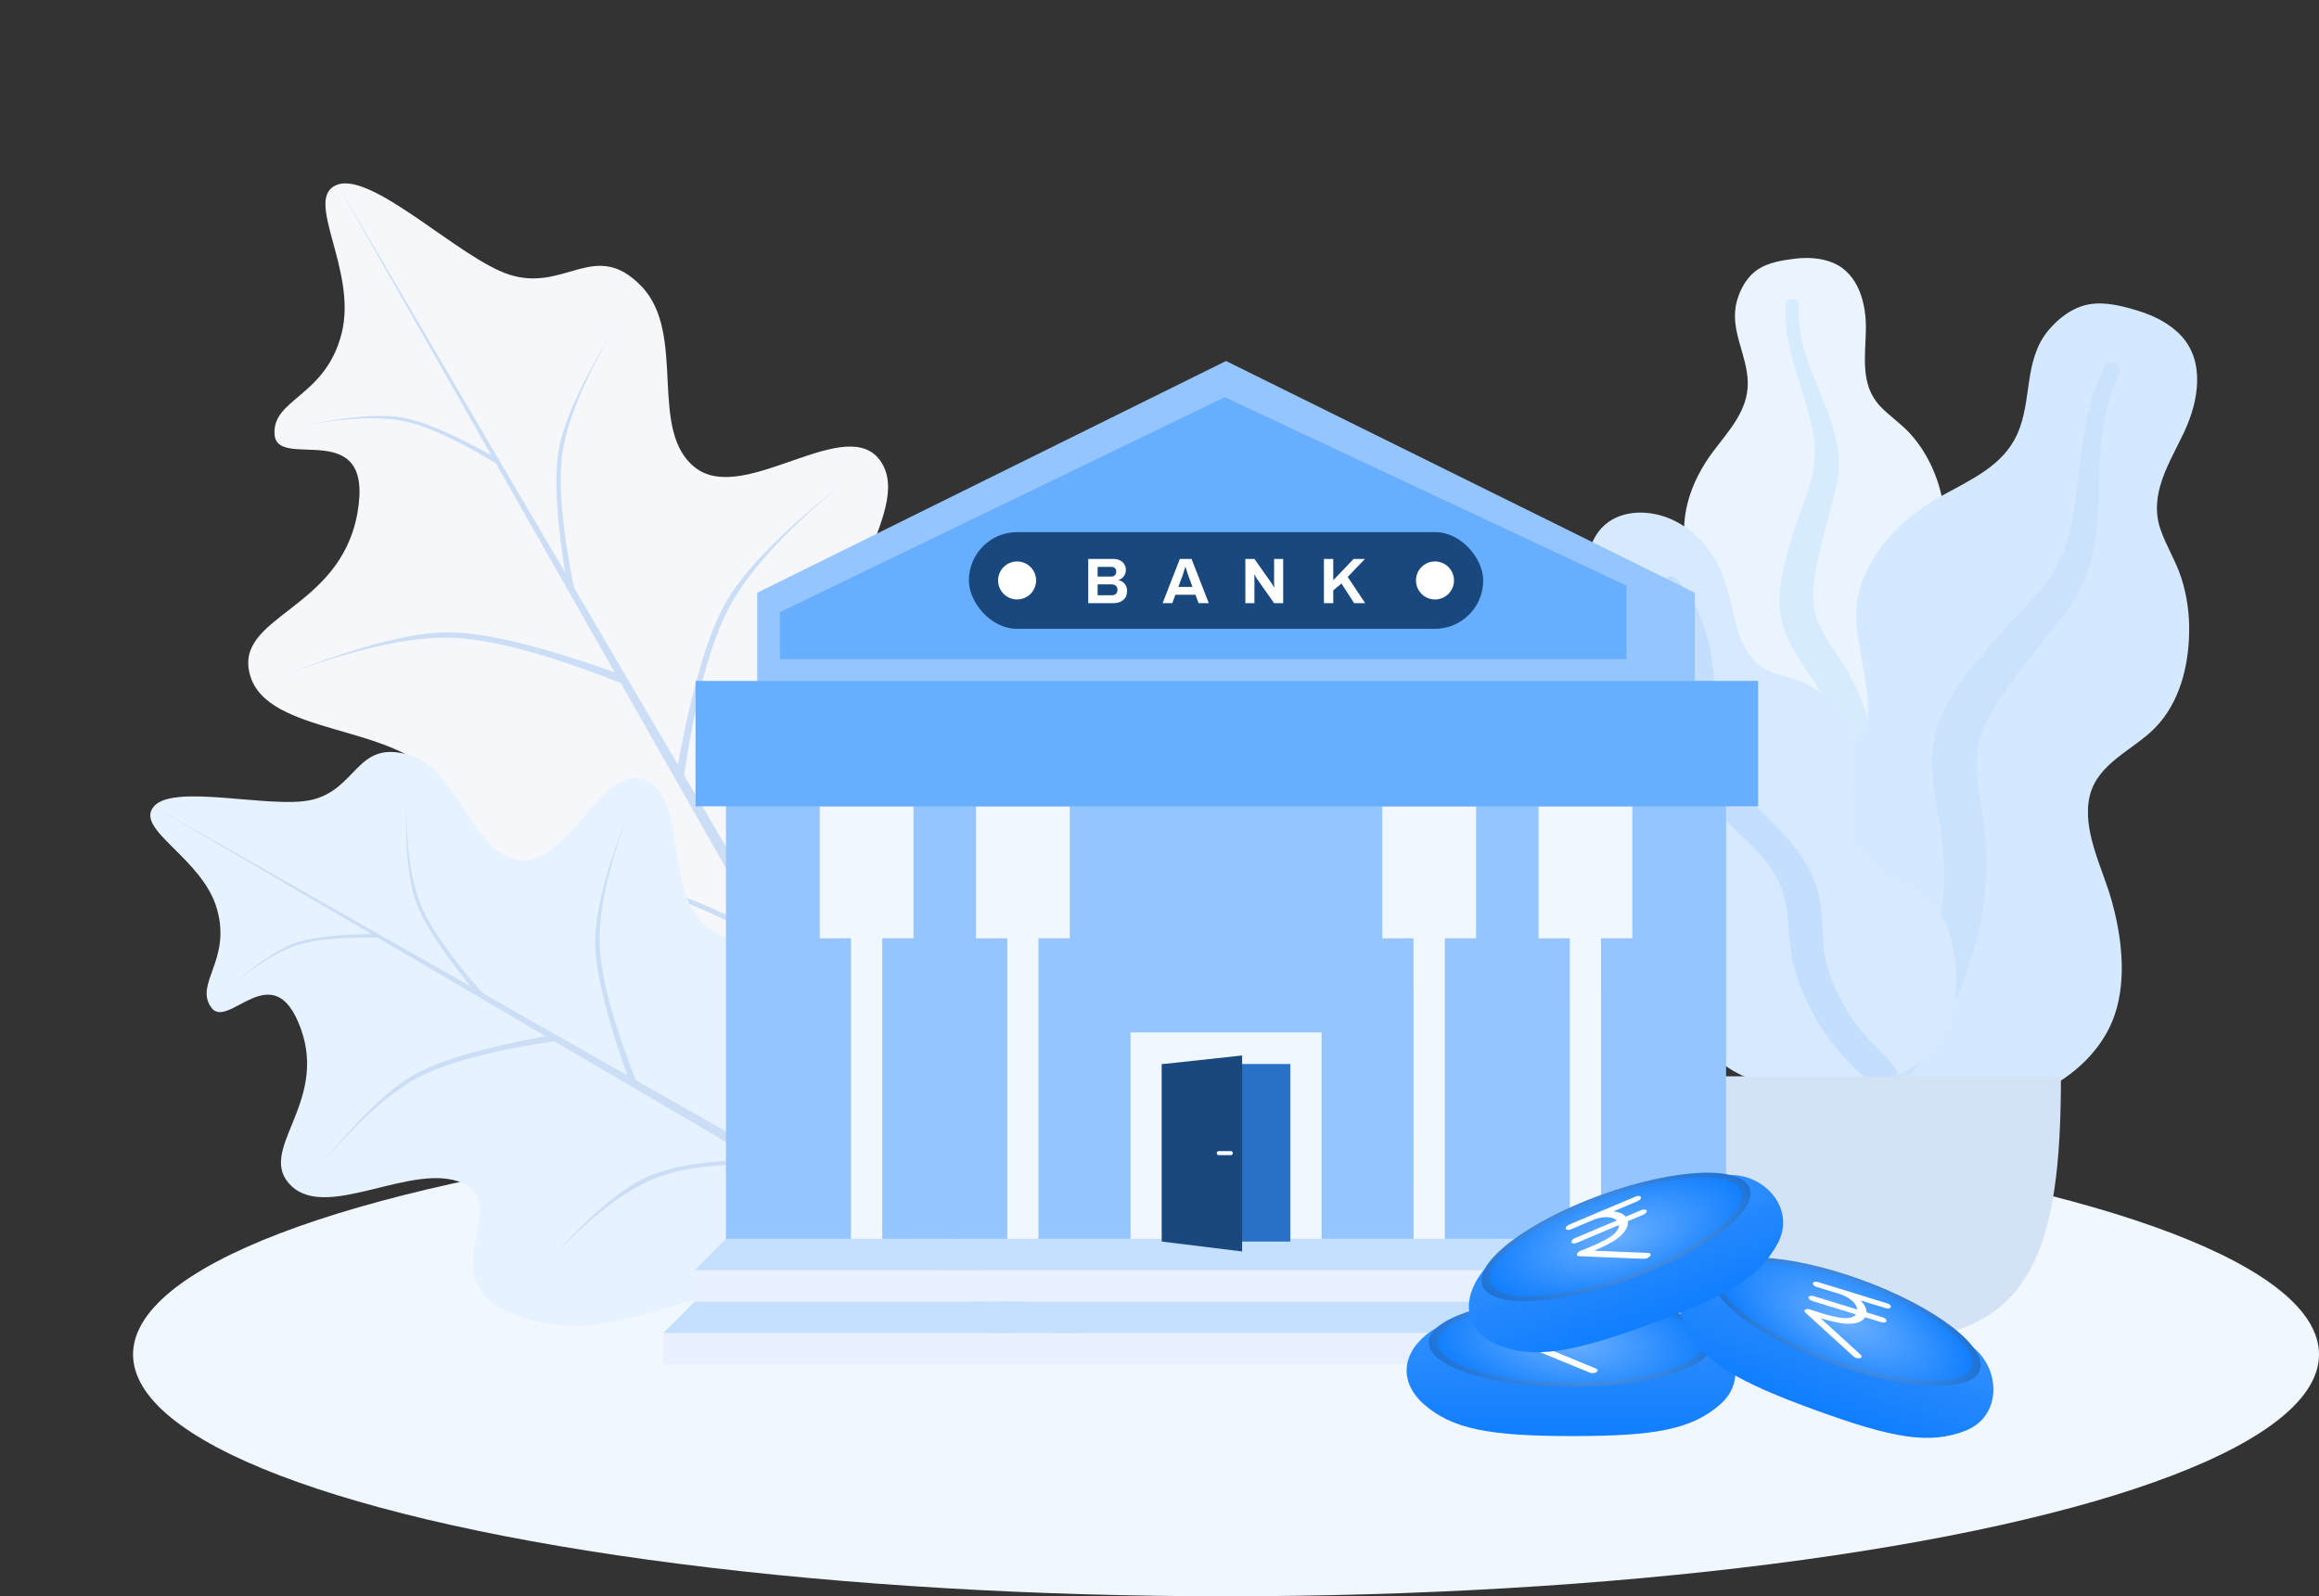<svg xmlns="http://www.w3.org/2000/svg" width="122" height="84" viewBox="0 0 122 84">
    <rect x="0" y="0" width="122" height="84" fill="#333333" stroke="none"/>
    <defs>
        <radialGradient id="prefix__b" cx="50%" cy="50%" r="169.393%" fx="50%" fy="50%" gradientTransform="matrix(.312 .09 -.012 .429 .35 .24)">
            <stop offset="0%" stop-color="#76B6FF"/>
            <stop offset="100%" stop-color="#1A70D4"/>
        </radialGradient>
        <radialGradient id="prefix__c" cx="50%" cy="50%" r="168.083%" fx="50%" fy="50%" gradientTransform="matrix(.3 .087 -.011 .429 .356 .242)">
            <stop offset="0%" stop-color="#6AAFFF"/>
            <stop offset="100%" stop-color="#1380FE"/>
        </radialGradient>
        <linearGradient id="prefix__a" x1="50%" x2="50%" y1="0%" y2="100%">
            <stop offset="0%" stop-color="#3792FC"/>
            <stop offset="100%" stop-color="#107EFF"/>
        </linearGradient>
    </defs>
    <g fill="none" fill-rule="evenodd">
        <ellipse cx="64.5" cy="71.273" fill="#F0F7FF" rx="57.5" ry="12.727"/>
        <g>
            <g fill-rule="nonzero">
                <g>
                    <path fill="#EAF4FF" d="M5.795.041c.684-.083 1.414-.054 2.05.217C9.2.833 9.585 2.434 9.566 3.735c-.02 1.4-.317 2.93.746 4.06.489.518 1.097.915 1.577 1.443.513.565.915 1.21 1.213 1.905.547 1.274.816 2.772.315 4.109-.44 1.177-1.548 2.24-1.309 3.577.25 1.396 1.655 2.464 2.534 3.503.994 1.177 1.91 2.681 2.06 4.224.145 1.479-.498 2.975-1.485 4.093-1.97 2.233-4.933 3.329-7.92 3.322-1.27-.003-2.705-.06-3.8-.743-.338-.211-.516-.448-.717-.777-.18-.295-.419-.487-.695-.696-.605-.458-1.043-1.076-1.322-1.768-1.084-2.687-.218-6.012 1.3-8.398.36-.566.654-1.11.48-1.783-.183-.704-.631-1.338-1.027-1.943-.392-.598-.839-1.168-1.145-1.814-.32-.677-.41-1.386-.354-2.126.106-1.392.706-2.676 1.555-3.795.818-1.078 1.779-2.11 1.78-3.522.003-1.497-.996-2.828-.57-4.35.176-.63.53-1.277 1.1-1.655.548-.362 1.27-.48 1.914-.56z" transform="translate(.235) translate(82.868 13.576) translate(5.494)"/>
                    <path fill="#D7EBFF" d="M5.348 2.435c.012-.202.25-.322.438-.27.247.07.242.3.236.506-.02.632.07 1.247.223 1.86.315 1.276.898 2.451 1.36 3.677.462 1.224.678 2.488.407 3.783-.255 1.222-.656 2.411-.917 3.634-.23 1.078-.475 2.215-.124 3.29.337 1.035 1.083 1.878 1.62 2.813 1.111 1.936 1.605 4.084 1.67 6.294.031 1.027.004 2.063-.234 3.07-.137.579-.32 1.362-.817 1.762-.228.185-.62.249-.812-.025-.18-.256-.022-.653.035-.926.249-1.183.299-2.391.239-3.592-.058-1.163-.195-2.324-.56-3.435-.34-1.031-.855-1.957-1.462-2.859-.618-.919-1.26-1.84-1.516-2.929-.26-1.106-.048-2.231.233-3.316.299-1.148.689-2.262 1.093-3.379.393-1.087.533-2.117.315-3.255-.429-2.25-1.577-4.361-1.427-6.703z" transform="translate(.235) translate(82.868 13.576) translate(5.494)"/>
                </g>
                <g>
                    <path fill="#D4E8FF" d="M21.712.379c.847.257 1.688.672 2.292 1.324 1.283 1.385.89 3.479.181 5.008-.763 1.646-1.918 3.3-1.267 5.19.3.867.803 1.654 1.087 2.528.304.935.435 1.909.418 2.885-.031 1.792-.507 3.704-1.8 5.024-1.137 1.162-2.997 1.84-3.423 3.548-.444 1.781.642 3.776 1.123 5.463.546 1.91.826 4.165.188 6.069-.612 1.824-2.155 3.258-3.902 4.066-3.49 1.615-7.544 1.366-11.044-.198-1.486-.664-3.14-1.48-4.064-2.858-.285-.426-.37-.798-.432-1.292-.056-.443-.234-.794-.447-1.185-.468-.858-.655-1.817-.617-2.78.147-3.743 2.917-7.223 5.957-9.255.72-.481 1.352-.971 1.503-1.859.157-.927-.033-1.91-.179-2.832-.144-.91-.367-1.818-.385-2.742-.019-.967.25-1.852.707-2.699.86-1.59 2.24-2.796 3.827-3.677 1.528-.849 3.2-1.568 3.947-3.237.793-1.77.324-3.865 1.626-5.443.54-.654 1.296-1.234 2.165-1.383.833-.144 1.743.092 2.54.335z" transform="translate(.235) translate(82.868 13.576) translate(7.644 2.392)"/>
                    <path fill="#CBE2FD" d="M19.983 3.304c.12-.231.461-.25.653-.089.252.212.126.483.01.723-.353.738-.568 1.514-.711 2.32-.298 1.676-.231 3.374-.332 5.067-.1 1.693-.508 3.303-1.502 4.695-.937 1.313-2.028 2.511-2.973 3.822-.833 1.156-1.714 2.374-1.866 3.83-.147 1.404.284 2.793.423 4.183.288 2.876-.259 5.678-1.338 8.33-.5 1.232-1.075 2.444-1.879 3.511-.463.615-1.088 1.446-1.877 1.66-.364.098-.855-.032-.937-.456-.077-.399.316-.785.526-1.079.909-1.27 1.6-2.675 2.158-4.128.54-1.408.987-2.855 1.14-4.363.143-1.398.025-2.766-.213-4.152-.242-1.413-.512-2.84-.241-4.264.275-1.446 1.11-2.668 2.007-3.805.949-1.203 1.988-2.317 3.044-3.428 1.029-1.081 1.73-2.227 2.072-3.69.674-2.888.436-5.992 1.836-8.687z" transform="translate(.235) translate(82.868 13.576) translate(7.644 2.392)"/>
                </g>
                <g>
                    <path fill="#D7E9FF" d="M3.179 0c1.408 0 2.645.747 3.498 1.808.999 1.242 1.2 2.758 1.606 4.238.202.736.549 1.467 1.157 1.968.553.455 1.255.546 1.917.768 1.323.444 2.392 1.515 2.814 2.82.514 1.594-.03 3.2.063 4.814.086 1.483 1.546 2.408 2.72 3.119 1.158.7 2.201 1.356 2.55 2.722.37 1.448.494 3.064-.018 4.494-.853 2.382-3.35 3.431-5.76 3.594-2.19.147-4.942-.085-6.586-1.676-.983-.952-1.34-2.283-1.295-3.608.027-.824.19-1.64.4-2.437.15-.564.352-1.126.41-1.709.152-1.551-1.28-1.85-2.498-2.275-1.549-.541-2.633-1.564-3.387-2.988-.702-1.327-.996-2.815-.576-4.276C.41 10.631.8 9.954 1.328 9.38c.233-.253.56-.465.77-.73.197-.25.154-.571.087-.862C1.872 6.443.899 5.329.55 3.987c-.315-1.21-.129-2.718.977-3.5C2.005.15 2.595.005 3.178 0z" transform="translate(.235) translate(82.868 13.576) translate(0 13.397)"/>
                    <path fill="#C4DEFE" d="M5.097 3.503C6.59 5.095 6.995 7.255 7.114 9.348c.067 1.174-.003 2.412.342 3.551.295.975.985 1.72 1.697 2.424 1.434 1.417 3.032 2.858 3.452 4.91.246 1.203.08 2.447.42 3.638.309 1.082.853 2.145 1.515 3.059.533.736 1.227 1.3 1.81 1.985.177.21.432.518.359.813-.086.347-.527.456-.839.402-.728-.127-1.342-.823-1.818-1.33-.696-.74-1.288-1.537-1.77-2.43-.533-.992-.963-2.045-1.147-3.158-.19-1.155-.096-2.359-.53-3.467-.733-1.865-2.51-2.965-3.795-4.419-1.6-1.811-1.362-4.065-1.198-6.293.09-1.224.18-2.607-.438-3.725-.236-.426-.762-.824-.863-1.31-.093-.444.414-.893.786-.495z" transform="translate(.235) translate(82.868 13.576) translate(0 13.397)"/>
                </g>
                <path fill="#D3E3F5" d="M6.689 43.062c0 9.104 1.483 13.875 9.316 13.875s9.316-4.77 9.316-13.875H6.69z" transform="translate(.235) translate(82.868 13.576)"/>
            </g>
            <g fill-rule="nonzero">
                <path fill="#F5F7FB" d="M18.291 60.033c5.56-4.01 13.63-12.831 14.932-16.435 1.302-3.604-4.01-2.457-4.582-6.884-.573-4.427 6.44-5.975 6.3-9.178-.138-3.204-7.292-1.632-8.591-4.59-1.3-2.958 3.142-6.342 2.29-9.752-.85-3.41-3.645-1.704-5.727-4.015C21.109 7.176 19.419.939 17.47.574c-1.948-.366-1.31 4.394-3.723 6.884-2.413 2.489-4.922 1.136-5.729 2.868-.807 1.732 5.098 1.718 1.719 5.736-3.379 4.019-8.387 1.39-9.165 4.59-.778 3.2 5.352 6.041 5.728 9.552.376 3.51-6.605 1.226-5.728 7.084.877 5.858 5.708 7.936 8.592 12.047 2.516 3.585 3.155 7.576 7.486 10.698.276.2 1.357.204 1.64 0z" transform="translate(.235) rotate(-30 34.553 5.047)"/>
                <path fill="#CBDEF6" d="M29.444 43.608c-2.81.642-5.107 1.518-6.889 2.628s-3.422 3.3-4.92 6.57v-.657c1.63-3.206 3.27-5.287 4.92-6.242 1.65-.954 3.947-1.72 6.889-2.3zM5.17 37.695c2.81.641 5.107 1.517 6.889 2.628 1.781 1.11 3.53 3.3 5.248 6.57v-.657c-1.849-3.206-3.598-5.287-5.248-6.242-1.65-.954-3.947-1.721-6.889-2.3zM32.396 27.511c-3.685.642-6.419 1.518-8.2 2.628-1.782 1.11-3.97 3.3-6.561 6.57v-.657c2.724-3.206 4.91-5.287 6.56-6.241 1.65-.955 4.384-1.722 8.201-2.3zM2.546 21.598c3.685.642 6.419 1.518 8.2 2.628 1.782 1.11 3.97 3.3 6.56 6.57v-.657c-2.723-3.206-4.91-5.287-6.56-6.241-1.65-.955-4.383-1.722-8.2-2.3zM26.009 14.574c-2.549 1.465-4.332 2.848-5.35 4.147-1.017 1.3-2.044 3.505-3.08 6.616l-.177-.485c1.15-3.1 2.207-5.225 3.17-6.374.961-1.149 2.774-2.45 5.437-3.904zM9.659 10.677c2.135.773 3.678 1.586 4.626 2.438.949.852 2.026 2.392 3.231 4.62l.07-.392c-1.292-2.205-2.38-3.68-3.266-4.425-.886-.745-2.44-1.492-4.661-2.24z" transform="translate(.235) rotate(-30 34.553 5.047)"/>
                <path fill="#CBDEF6" d="M17.467 0.574L17.963 71.506 16.979 71.506z" transform="translate(.235) rotate(-30 34.553 5.047)"/>
            </g>
            <g fill-rule="nonzero">
                <path fill="#E6F2FF" d="M14.807 48.598c4.5-3.246 11.034-10.387 12.088-13.304 1.054-2.918-3.246-1.99-3.71-5.573-.463-3.584 5.214-4.837 5.101-7.43-.112-2.594-5.903-1.32-6.955-3.715-1.052-2.395 2.544-5.135 1.854-7.895-.689-2.76-2.95-1.38-4.637-3.25C17.088 5.808 15.72.76 14.143.463c-1.576-.296-1.06 3.558-3.014 5.573-1.953 2.015-3.984.92-4.637 2.322-.653 1.402 4.126 1.391 1.391 4.644-2.735 3.253-6.79 1.124-7.42 3.715-.629 2.59 4.334 4.89 4.638 7.733.304 2.842-5.347.992-4.637 5.734.71 4.743 4.621 6.425 6.955 9.753 2.037 2.902 2.554 6.133 6.06 8.66.224.161 1.099.166 1.328 0z" transform="translate(.235) rotate(-60 47.35 26.89)"/>
                <path fill="#CBDEF6" d="M23.835 35.302c-2.275.519-4.133 1.228-5.576 2.127-1.442.899-2.77 2.672-3.983 5.319v-.532c1.32-2.596 2.647-4.28 3.983-5.053 1.336-.773 3.195-1.393 5.576-1.861zM4.185 30.515c2.275.52 4.134 1.228 5.577 2.127 1.442.9 2.858 2.672 4.248 5.319v-.532c-1.496-2.596-2.913-4.28-4.248-5.053-1.336-.773-3.195-1.393-5.577-1.861zM26.225 22.27c-2.983.52-5.196 1.23-6.638 2.128-1.443.9-3.213 2.672-5.311 5.319v-.532c2.205-2.595 3.975-4.28 5.31-5.053 1.337-.772 3.55-1.393 6.64-1.861zM2.06 17.484c2.984.52 5.197 1.229 6.64 2.128 1.442.898 3.212 2.671 5.31 5.318v-.532c-2.204-2.595-3.975-4.28-5.31-5.052-1.336-.773-3.55-1.394-6.64-1.862zM21.055 11.798c-2.063 1.186-3.507 2.305-4.33 3.357-.825 1.052-1.656 2.837-2.495 5.356l-.142-.392c.931-2.51 1.786-4.23 2.565-5.16.779-.93 2.246-1.984 4.402-3.161zM7.819 8.644c1.729.625 2.977 1.283 3.745 1.973.768.69 1.64 1.936 2.616 3.74l.056-.317c-1.045-1.785-1.926-2.98-2.644-3.582-.717-.604-1.975-1.208-3.773-1.814z" transform="translate(.235) rotate(-60 47.35 26.89)"/>
                <path fill="#CBDEF6" d="M14.14 0.464L14.541 57.886 13.745 57.886z" transform="translate(.235) rotate(-60 47.35 26.89)"/>
            </g>
            <g>
                <path fill="#E9F0FF" d="M0 51.475H59.191V53.125H0zM1.644 48.175H57.547V49.825H1.644z" transform="translate(.235) translate(34.67 18.667)"/>
                <path fill="#94C5FF" d="M3.288 21.778L55.903 21.778 55.903 46.525 3.288 46.525z" transform="translate(.235) translate(34.67 18.667)"/>
                <path fill="#F0F7FF" d="M34.622 35.66v10.865h-1.644V37.31h-6.765v9.215H24.57V35.66h10.053zM50.97 23.764v6.946h-1.645l.001 15.815h-1.644L47.68 30.71l-1.643.001v-6.946h4.932zm-8.22 0v6.946h-1.646l.001 15.815h-1.644L39.46 30.71l-1.643.001v-6.946h4.932zm-21.375 0v6.946H19.73v15.815h-1.644V30.71l-1.644.001v-6.946h4.933zm-8.221 0v6.946h-1.645v15.815H9.865V30.71l-1.644.001v-6.946h4.933z" transform="translate(.235) translate(34.67 18.667)"/>
                <path fill="#94C5FF" d="M4.933 12.526L29.595 0.33 54.259 12.526 54.259 18.478 4.933 18.478z" transform="translate(.235) translate(34.67 18.667)"/>
                <path fill="#68AEFF" d="M29.529 2.233L50.657 12.147 50.657 16.018 6.128 16.018 6.128 13.546zM1.688 17.165L57.59 17.165 57.59 23.764 1.688 23.764z" transform="translate(.235) translate(34.67 18.667)"/>
                <g transform="translate(.235) translate(34.67 18.667) translate(0 9.333)">
                    <path fill="#C5E0FF" d="M3.288 37.192L1.644 38.842 57.547 38.842 55.903 37.192zM1.644 40.492L0 42.141 59.191 42.141 57.547 40.492z"/>
                    <path fill="#2871C6" d="M29.596 28H32.978V37.333H29.596z"/>
                    <path fill="#19487F" d="M26.213 28L30.441 27.542 30.441 37.854 26.213 37.333z"/>
                    <path fill="#FFF" d="M29.212 32.574h.634c.058 0 .106.048.106.106 0 .059-.048.106-.106.106h-.634c-.058 0-.106-.047-.106-.106 0-.058.048-.106.106-.106z"/>
                    <rect width="27.059" height="5.091" x="16.066" fill="#19487F" rx="2.545"/>
                    <circle cx="18.603" cy="2.545" r="1" fill="#FFF"/>
                    <circle cx="40.588" cy="2.545" r="1" fill="#FFF"/>
                    <path fill="#FFF" fill-rule="nonzero" d="M22.346 1.412h1.33c.121 0 .232.024.33.073.1.048.178.116.234.203.056.088.085.188.085.3 0 .13-.036.241-.107.335-.07.094-.162.16-.272.195v.014c.13.025.237.089.32.192.082.103.123.224.123.364 0 .21-.067.372-.201.484-.134.112-.305.168-.513.168h-1.329V1.412zm1.19.93c.09 0 .16-.023.21-.07.05-.046.075-.106.075-.178 0-.086-.023-.152-.07-.197-.046-.045-.11-.068-.19-.068h-.721v.513h.697zm.058.98c.086 0 .156-.024.21-.074.054-.05.081-.121.081-.214 0-.084-.027-.151-.081-.203-.054-.052-.133-.079-.237-.079h-.727v.57h.754zm3.572-1.91h.615l.907 2.328h-.535l-.165-.444h-1.056l-.165.444h-.508l.907-2.328zm.666 1.473l-.22-.59-.077-.238-.068-.22h-.017l-.112.362-.033.095-.22.59h.747zm2.78-1.473h.477l.914 1.296.102.173.013.024.017-.01-.003-.051-.003-.037c-.003-.04-.005-.077-.005-.109V1.412h.477V3.74h-.477l-.896-1.276-.04-.062-.092-.162-.017.01.01.145V3.74h-.477V1.412zm4.134 0h.49v1.123l1.072-1.123h.596l-.907.947.92 1.381h-.582l-.666-1.035-.433.36v.675h-.49V1.412z"/>
                </g>
            </g>
        </g>
        <g>
            <g>
                <path fill="url(#prefix__a)" d="M8.708 7.274c4.314 0 6.282-.33 7.81-1.685 1.53-1.356.648-3.65-1.115-4.25-1.763-.6-11.158-1.063-13.39 0C-.216 2.4-.601 4.259.899 5.589c1.5 1.33 3.497 1.685 7.81 1.685z" transform="translate(74 59) translate(0 9.295)"/>
                <path fill="url(#prefix__b)" d="M8.652 4.693c4.133 0 7.483-1.05 7.483-2.347C16.135 1.051 12.785 0 8.652 0 4.519 0 1.169 1.05 1.169 2.346s3.35 2.347 7.483 2.347z" transform="translate(74 59) translate(0 9.295)"/>
                <path fill="url(#prefix__c)" d="M8.652 4.458c3.874 0 7.015-.945 7.015-2.112 0-1.166-3.14-2.111-7.015-2.111-3.874 0-7.015.945-7.015 2.111 0 1.167 3.14 2.112 7.015 2.112z" transform="translate(74 59) translate(0 9.295)"/>
                <path fill="#FFF" d="M10.342.705L7.79.834 6.556.897c-.138.007-.246.072-.242.145.004.073.118.127.256.12l1.235-.063c.372-.019.73.06.959.212.107.07.18.152.223.237l-2.39.121c-.137.007-.245.072-.242.146.004.073.12.127.257.12l2.398-.122c-.008.023-.017.046-.03.07-.095.168-.324.3-.646.369-.49.106-1.042.124-1.576.14l-.113.004c-.104.003-.199.042-.235.096-.036.054-.007.112.074.145l3.154 1.297c.05.02.109.028.168.025.068-.003.136-.021.184-.053.088-.06.075-.143-.031-.187L7.326 2.636c.392-.02.786-.056 1.168-.138.478-.103.82-.3.963-.555.029-.051.046-.104.056-.156l.885-.045c.138-.007.246-.072.242-.145-.004-.073-.119-.127-.256-.12l-.888.045c-.05-.14-.163-.272-.335-.386-.054-.036-.113-.067-.176-.097l1.371-.07c.138-.006.246-.071.242-.145-.004-.073-.118-.126-.256-.12z" transform="translate(74 59) translate(0 9.295)"/>
            </g>
            <g>
                <path fill="url(#prefix__a)" d="M8.708 7.274c4.314 0 6.282-.33 7.81-1.685 1.53-1.356.648-3.65-1.115-4.25-1.763-.6-11.158-1.063-13.39 0C-.216 2.4-.601 4.259.899 5.589c1.5 1.33 3.497 1.685 7.81 1.685z" transform="translate(74 59) rotate(20 -7.366 47.484)"/>
                <path fill="url(#prefix__b)" d="M8.652 4.693c4.133 0 7.483-1.05 7.483-2.347C16.135 1.051 12.785 0 8.652 0 4.519 0 1.169 1.05 1.169 2.346s3.35 2.347 7.483 2.347z" transform="translate(74 59) rotate(20 -7.366 47.484)"/>
                <path fill="url(#prefix__c)" d="M8.652 4.458c3.874 0 7.015-.945 7.015-2.112 0-1.166-3.14-2.111-7.015-2.111-3.874 0-7.015.945-7.015 2.111 0 1.167 3.14 2.112 7.015 2.112z" transform="translate(74 59) rotate(20 -7.366 47.484)"/>
                <path fill="#FFF" d="M10.342.705L7.79.834 6.556.897c-.138.007-.246.072-.242.145.004.073.118.127.256.12l1.235-.063c.372-.019.73.06.959.212.107.07.18.152.223.237l-2.39.121c-.137.007-.245.072-.242.146.004.073.12.127.257.12l2.398-.122c-.008.023-.017.046-.03.07-.095.168-.324.3-.646.369-.49.106-1.042.124-1.576.14l-.113.004c-.104.003-.199.042-.235.096-.036.054-.007.112.074.145l3.154 1.297c.05.02.109.028.168.025.068-.003.136-.021.184-.053.088-.06.075-.143-.031-.187L7.326 2.636c.392-.02.786-.056 1.168-.138.478-.103.82-.3.963-.555.029-.051.046-.104.056-.156l.885-.045c.138-.007.246-.072.242-.145-.004-.073-.119-.127-.256-.12l-.888.045c-.05-.14-.163-.272-.335-.386-.054-.036-.113-.067-.176-.097l1.371-.07c.138-.006.246-.071.242-.145-.004-.073-.118-.126-.256-.12z" transform="translate(74 59) rotate(20 -7.366 47.484)"/>
            </g>
            <g>
                <path fill="url(#prefix__a)" d="M8.708 7.274c4.314 0 6.282-.33 7.81-1.685 1.53-1.356.648-3.65-1.115-4.25-1.763-.6-11.158-1.063-13.39 0C-.216 2.4-.601 4.259.899 5.589c1.5 1.33 3.497 1.685 7.81 1.685z" transform="translate(74 59) rotate(-20 20.444 -2.487)"/>
                <path fill="url(#prefix__b)" d="M8.652 4.693c4.133 0 7.483-1.05 7.483-2.347C16.135 1.051 12.785 0 8.652 0 4.519 0 1.169 1.05 1.169 2.346s3.35 2.347 7.483 2.347z" transform="translate(74 59) rotate(-20 20.444 -2.487)"/>
                <path fill="url(#prefix__c)" d="M8.652 4.458c3.874 0 7.015-.945 7.015-2.112 0-1.166-3.14-2.111-7.015-2.111-3.874 0-7.015.945-7.015 2.111 0 1.167 3.14 2.112 7.015 2.112z" transform="translate(74 59) rotate(-20 20.444 -2.487)"/>
                <path fill="#FFF" d="M10.342.705L7.79.834 6.556.897c-.138.007-.246.072-.242.145.004.073.118.127.256.12l1.235-.063c.372-.019.73.06.959.212.107.07.18.152.223.237l-2.39.121c-.137.007-.245.072-.242.146.004.073.12.127.257.12l2.398-.122c-.008.023-.017.046-.03.07-.095.168-.324.3-.646.369-.49.106-1.042.124-1.576.14l-.113.004c-.104.003-.199.042-.235.096-.036.054-.007.112.074.145l3.154 1.297c.05.02.109.028.168.025.068-.003.136-.021.184-.053.088-.06.075-.143-.031-.187L7.326 2.636c.392-.02.786-.056 1.168-.138.478-.103.82-.3.963-.555.029-.051.046-.104.056-.156l.885-.045c.138-.007.246-.072.242-.145-.004-.073-.119-.127-.256-.12l-.888.045c-.05-.14-.163-.272-.335-.386-.054-.036-.113-.067-.176-.097l1.371-.07c.138-.006.246-.071.242-.145-.004-.073-.118-.126-.256-.12z" transform="translate(74 59) rotate(-20 20.444 -2.487)"/>
            </g>
        </g>
    </g>
</svg>
